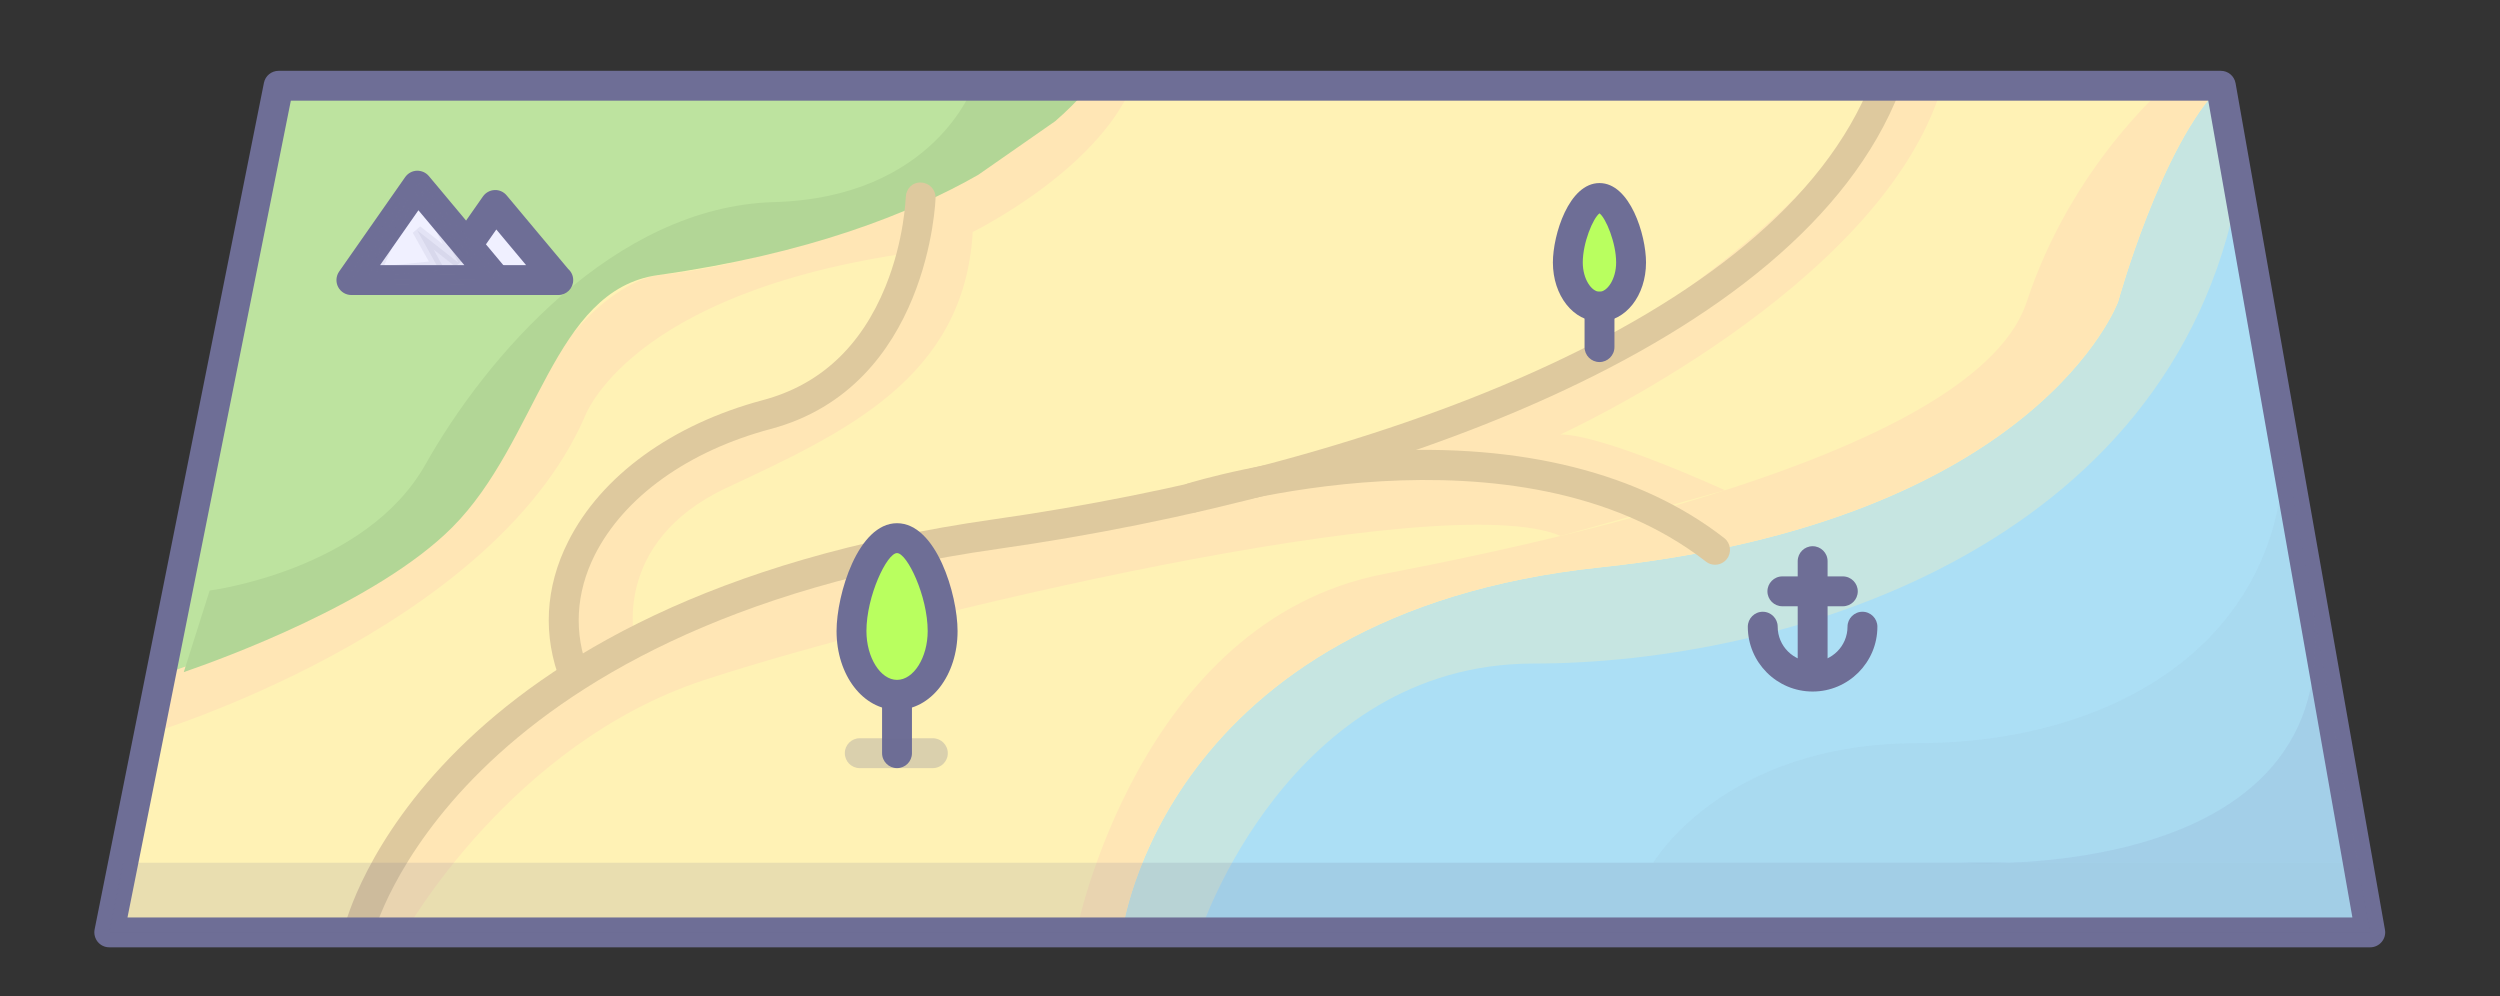<svg width="251" height="100" xmlns="http://www.w3.org/2000/svg" legacy-metrics="false" node-id="1" sillyvg="true" template-height="244" template-width="251" version="1.1">
 <rect width="100%" height="100%" fill="#333333" stroke="none"/>
 <g>
  <title>Layer 1</title>
  <g node-id="641" id="svg_1">
   <g node-id="643" id="svg_2">
    <path d="m244.76,111.05c0,-40.7 -33.08,-73.69 -73.88,-73.69c-0.63,0 -1.26,0.03 -1.89,0.05c-12.88,-21.6 -36.5,-36.07 -63.51,-36.07c-40.8,0 -73.87,32.99 -73.87,73.69c0,0.53 0.02,1.05 0.04,1.58c-22.32,12.68 -37.37,36.61 -37.37,64.06c0,40.7 33.07,73.69 73.87,73.69c2.32,0 4.61,-0.12 6.88,-0.33c13.55,16.38 34.05,26.81 56.99,26.81c37.72,0 68.8,-28.19 73.29,-64.59c23.45,-12.35 39.45,-36.9 39.45,-65.2z" fill="#d6f0ff" fill-rule="nonzero" group-id="1,3" hidden="true" node-id="238" target-height="239.5" target-width="250.48" target-x="-8.724" target-y="3.341" visibility="hidden" id="svg_3"/>
   </g>
   <g node-id="644" id="svg_4">
    <path d="m49.4,50.67l117.77,0l0,148.54l-117.77,0l0,-148.54z" fill="#ffffff" fill-rule="nonzero" group-id="1,4" hidden="true" node-id="242" target-height="148.542" target-width="117.767" target-x="46.401" target-y="52.671" visibility="hidden" id="svg_5"/>
    <g node-id="658" id="svg_6">
     <path d="m50.4,50.67l145.38,0l0,141.45l-145.38,0l0,-141.45z" fill="#ffffff" fill-opacity="0.33" fill-rule="nonzero" group-id="1,4,18" hidden="true" node-id="246" stroke-opacity="0.33" target-height="141.454" target-width="145.377" target-x="47.401" target-y="52.671" visibility="hidden" id="svg_7"/>
     <path d="m195.78,193.62l-145.38,0c-0.83,0 -1.5,-0.67 -1.5,-1.5l0,-141.45c0,-0.83 0.67,-1.5 1.5,-1.5l145.38,0c0.83,0 1.5,0.67 1.5,1.5l0,141.45c0,0.83 -0.67,1.5 -1.5,1.5zm-143.88,-3l142.38,0l0,-138.45l-142.38,0l0,138.45z" fill="#6e6e96" fill-opacity="0.33" fill-rule="nonzero" group-id="1,4,18" hidden="true" node-id="248" stroke-opacity="0.33" target-height="144.454" target-width="148.377" target-x="45.901" target-y="51.171" visibility="hidden" id="svg_8"/>
     <path d="m147.56,99.24l15.66,0l0,24.31l-15.66,0l0,-24.31z" fill="#bddfff" fill-opacity="0.33" fill-rule="nonzero" group-id="1,4,18" hidden="true" node-id="250" stroke-opacity="0.33" target-height="24.31" target-width="15.658" target-x="144.564" target-y="101.244" visibility="hidden" id="svg_9"/>
     <path d="m163.22,125.05l-15.66,0c-0.82,0 -1.5,-0.67 -1.5,-1.5l0,-24.31c0,-0.82 0.68,-1.5 1.5,-1.5l15.66,0c0.83,0 1.5,0.68 1.5,1.5l0,24.31c0,0.83 -0.67,1.5 -1.5,1.5zm-14.16,-3l12.66,0l0,-21.31l-12.66,0l0,21.31z" fill="#6e6e96" fill-opacity="0.33" fill-rule="nonzero" group-id="1,4,18" hidden="true" node-id="252" stroke-opacity="0.33" target-height="27.31" target-width="18.658" target-x="143.064" target-y="99.744" visibility="hidden" id="svg_10"/>
     <path d="m147.56,129.44l15.66,0l0,24.16l-15.66,0l0,-24.16z" fill="#bddfff" fill-opacity="0.33" fill-rule="nonzero" group-id="1,4,18" hidden="true" node-id="254" stroke-opacity="0.33" target-height="24.16" target-width="15.658" target-x="144.564" target-y="131.445" visibility="hidden" id="svg_11"/>
     <path d="m163.22,155.1l-15.66,0c-0.82,0 -1.5,-0.67 -1.5,-1.5l0,-24.16c0,-0.82 0.68,-1.5 1.5,-1.5l15.66,0c0.83,0 1.5,0.68 1.5,1.5l0,24.16c0,0.83 -0.67,1.5 -1.5,1.5zm-14.16,-3l12.66,0l0,-21.16l-12.66,0l0,21.16z" fill="#6e6e96" fill-opacity="0.33" fill-rule="nonzero" group-id="1,4,18" hidden="true" node-id="256" stroke-opacity="0.33" target-height="27.16" target-width="18.658" target-x="143.064" target-y="129.945" visibility="hidden" id="svg_12"/>
     <path d="m125.5,68.67l15.66,0l0,24.68l-15.66,0l0,-24.68z" fill="#bddfff" fill-opacity="0.33" fill-rule="nonzero" group-id="1,4,18" hidden="true" node-id="258" stroke-opacity="0.33" target-height="24.677" target-width="15.66" target-x="122.5" target-y="70.671" visibility="hidden" id="svg_13"/>
     <path d="m141.16,94.85l-15.66,0c-0.83,0 -1.5,-0.67 -1.5,-1.5l0,-24.68c0,-0.83 0.67,-1.5 1.5,-1.5l15.66,0c0.83,0 1.5,0.67 1.5,1.5l0,24.68c0,0.83 -0.67,1.5 -1.5,1.5zm-14.16,-3l12.66,0l0,-21.68l-12.66,0l0,21.68z" fill="#6e6e96" fill-opacity="0.33" fill-rule="nonzero" group-id="1,4,18" hidden="true" node-id="260" stroke-opacity="0.33" target-height="27.677" target-width="18.66" target-x="121" target-y="69.171" visibility="hidden" id="svg_14"/>
     <path d="m125.5,99.24l15.66,0l0,24.31l-15.66,0l0,-24.31z" fill="#bddfff" fill-opacity="0.33" fill-rule="nonzero" group-id="1,4,18" hidden="true" node-id="262" stroke-opacity="0.33" target-height="24.31" target-width="15.66" target-x="122.5" target-y="101.244" visibility="hidden" id="svg_15"/>
     <path d="m141.16,125.05l-15.66,0c-0.83,0 -1.5,-0.67 -1.5,-1.5l0,-24.31c0,-0.82 0.67,-1.5 1.5,-1.5l15.66,0c0.83,0 1.5,0.68 1.5,1.5l0,24.31c0,0.83 -0.67,1.5 -1.5,1.5zm-14.16,-3l12.66,0l0,-21.31l-12.66,0l0,21.31z" fill="#6e6e96" fill-opacity="0.33" fill-rule="nonzero" group-id="1,4,18" hidden="true" node-id="264" stroke-opacity="0.33" target-height="27.31" target-width="18.66" target-x="121" target-y="99.744" visibility="hidden" id="svg_16"/>
     <path d="m169.63,99.24l18.42,0l0,24.31l-18.42,0l0,-24.31z" fill="#bddfff" fill-opacity="0.33" fill-rule="nonzero" group-id="1,4,18" hidden="true" node-id="266" stroke-opacity="0.33" target-height="24.31" target-width="18.425" target-x="166.629" target-y="101.244" visibility="hidden" id="svg_17"/>
     <path d="m188.05,125.05l-18.42,0c-0.83,0 -1.5,-0.67 -1.5,-1.5l0,-24.31c0,-0.82 0.67,-1.5 1.5,-1.5l18.42,0c0.83,0 1.5,0.68 1.5,1.5l0,24.31c0,0.83 -0.67,1.5 -1.5,1.5zm-16.92,-3l15.42,0l0,-21.31l-15.42,0l0,21.31z" fill="#6e6e96" fill-opacity="0.33" fill-rule="nonzero" group-id="1,4,18" hidden="true" node-id="268" stroke-opacity="0.33" target-height="27.31" target-width="21.425" target-x="165.129" target-y="99.744" visibility="hidden" id="svg_18"/>
     <path d="m147.56,68.67l15.66,0l0,24.68l-15.66,0l0,-24.68z" fill="#bddfff" fill-opacity="0.33" fill-rule="nonzero" group-id="1,4,18" hidden="true" node-id="270" stroke-opacity="0.33" target-height="24.677" target-width="15.658" target-x="144.564" target-y="70.671" visibility="hidden" id="svg_19"/>
     <path d="m163.22,94.85l-15.66,0c-0.82,0 -1.5,-0.67 -1.5,-1.5l0,-24.68c0,-0.83 0.68,-1.5 1.5,-1.5l15.66,0c0.83,0 1.5,0.67 1.5,1.5l0,24.68c0,0.83 -0.67,1.5 -1.5,1.5zm-14.16,-3l12.66,0l0,-21.68l-12.66,0l0,21.68z" fill="#6e6e96" fill-opacity="0.33" fill-rule="nonzero" group-id="1,4,18" hidden="true" node-id="272" stroke-opacity="0.33" target-height="27.677" target-width="18.658" target-x="143.064" target-y="69.171" visibility="hidden" id="svg_20"/>
     <path d="m125.5,129.44l15.66,0l0,24.16l-15.66,0l0,-24.16z" fill="#bddfff" fill-opacity="0.33" fill-rule="nonzero" group-id="1,4,18" hidden="true" node-id="274" stroke-opacity="0.33" target-height="24.16" target-width="15.66" target-x="122.5" target-y="131.445" visibility="hidden" id="svg_21"/>
     <path d="m141.16,155.1l-15.66,0c-0.83,0 -1.5,-0.67 -1.5,-1.5l0,-24.16c0,-0.82 0.67,-1.5 1.5,-1.5l15.66,0c0.83,0 1.5,0.68 1.5,1.5l0,24.16c0,0.83 -0.67,1.5 -1.5,1.5zm-14.16,-3l12.66,0l0,-21.16l-12.66,0l0,21.16z" fill="#6e6e96" fill-opacity="0.33" fill-rule="nonzero" group-id="1,4,18" hidden="true" node-id="276" stroke-opacity="0.33" target-height="27.16" target-width="18.66" target-x="121" target-y="129.945" visibility="hidden" id="svg_22"/>
     <path d="m169.63,68.67l18.42,0l0,24.68l-18.42,0l0,-24.68z" fill="#bddfff" fill-opacity="0.33" fill-rule="nonzero" group-id="1,4,18" hidden="true" node-id="278" stroke-opacity="0.33" target-height="24.677" target-width="18.425" target-x="166.629" target-y="70.671" visibility="hidden" id="svg_23"/>
     <path d="m188.05,94.85l-18.42,0c-0.83,0 -1.5,-0.67 -1.5,-1.5l0,-24.68c0,-0.83 0.67,-1.5 1.5,-1.5l18.42,0c0.83,0 1.5,0.67 1.5,1.5l0,24.68c0,0.83 -0.67,1.5 -1.5,1.5zm-16.92,-3l15.42,0l0,-21.68l-15.42,0l0,21.68z" fill="#6e6e96" fill-opacity="0.33" fill-rule="nonzero" group-id="1,4,18" hidden="true" node-id="280" stroke-opacity="0.33" target-height="27.677" target-width="21.425" target-x="165.129" target-y="69.171" visibility="hidden" id="svg_24"/>
     <path d="m169.63,129.44l18.42,0l0,24.16l-18.42,0l0,-24.16z" fill="#bddfff" fill-opacity="0.33" fill-rule="nonzero" group-id="1,4,18" hidden="true" node-id="282" stroke-opacity="0.33" target-height="24.16" target-width="18.425" target-x="166.629" target-y="131.445" visibility="hidden" id="svg_25"/>
     <path d="m188.05,155.1l-18.42,0c-0.83,0 -1.5,-0.67 -1.5,-1.5l0,-24.16c0,-0.82 0.67,-1.5 1.5,-1.5l18.42,0c0.83,0 1.5,0.68 1.5,1.5l0,24.16c0,0.83 -0.67,1.5 -1.5,1.5zm-16.92,-3l15.42,0l0,-21.16l-15.42,0l0,21.16z" fill="#6e6e96" fill-opacity="0.33" fill-rule="nonzero" group-id="1,4,18" hidden="true" node-id="284" stroke-opacity="0.33" target-height="27.16" target-width="21.425" target-x="165.129" target-y="129.945" visibility="hidden" id="svg_26"/>
     <path d="m58.02,99.24l16.95,0l0,24.31l-16.95,0l0,-24.31z" fill="#bddfff" fill-opacity="0.33" fill-rule="nonzero" group-id="1,4,18" hidden="true" node-id="286" stroke-opacity="0.33" target-height="24.31" target-width="16.942" target-x="55.025" target-y="101.244" visibility="hidden" id="svg_27"/>
     <path d="m74.97,125.05l-16.95,0c-0.82,0 -1.5,-0.67 -1.5,-1.5l0,-24.31c0,-0.82 0.68,-1.5 1.5,-1.5l16.95,0c0.83,0 1.5,0.68 1.5,1.5l0,24.31c0,0.83 -0.67,1.5 -1.5,1.5zm-15.45,-3l13.95,0l0,-21.31l-13.95,0l0,21.31z" fill="#6e6e96" fill-opacity="0.33" fill-rule="nonzero" group-id="1,4,18" hidden="true" node-id="288" stroke-opacity="0.33" target-height="27.31" target-width="19.942" target-x="53.525" target-y="99.744" visibility="hidden" id="svg_28"/>
     <path d="m58.02,68.67l16.95,0l0,24.68l-16.95,0l0,-24.68z" fill="#bddfff" fill-opacity="0.33" fill-rule="nonzero" group-id="1,4,18" hidden="true" node-id="290" stroke-opacity="0.33" target-height="24.677" target-width="16.942" target-x="55.025" target-y="70.671" visibility="hidden" id="svg_29"/>
     <path d="m74.97,94.85l-16.95,0c-0.82,0 -1.5,-0.67 -1.5,-1.5l0,-24.68c0,-0.83 0.68,-1.5 1.5,-1.5l16.95,0c0.83,0 1.5,0.67 1.5,1.5l0,24.68c0,0.83 -0.67,1.5 -1.5,1.5zm-15.45,-3l13.95,0l0,-21.68l-13.95,0l0,21.68z" fill="#6e6e96" fill-opacity="0.33" fill-rule="nonzero" group-id="1,4,18" hidden="true" node-id="292" stroke-opacity="0.33" target-height="27.677" target-width="19.942" target-x="53.525" target-y="69.171" visibility="hidden" id="svg_30"/>
     <path d="m58.02,129.44l16.95,0l0,24.16l-16.95,0l0,-24.16z" fill="#bddfff" fill-opacity="0.33" fill-rule="nonzero" group-id="1,4,18" hidden="true" node-id="294" stroke-opacity="0.33" target-height="24.16" target-width="16.942" target-x="55.025" target-y="131.445" visibility="hidden" id="svg_31"/>
     <path d="m74.97,155.1l-16.95,0c-0.82,0 -1.5,-0.67 -1.5,-1.5l0,-24.16c0,-0.82 0.68,-1.5 1.5,-1.5l16.95,0c0.83,0 1.5,0.68 1.5,1.5l0,24.16c0,0.83 -0.67,1.5 -1.5,1.5zm-15.45,-3l13.95,0l0,-21.16l-13.95,0l0,21.16z" fill="#6e6e96" fill-opacity="0.33" fill-rule="nonzero" group-id="1,4,18" hidden="true" node-id="296" stroke-opacity="0.33" target-height="27.16" target-width="19.942" target-x="53.525" target-y="129.945" visibility="hidden" id="svg_32"/>
     <path d="m81.37,129.44l15.66,0l0,24.16l-15.66,0l0,-24.16z" fill="#bddfff" fill-opacity="0.33" fill-rule="nonzero" group-id="1,4,18" hidden="true" node-id="298" stroke-opacity="0.33" target-height="24.16" target-width="15.656" target-x="78.373" target-y="131.445" visibility="hidden" id="svg_33"/>
     <path d="m97.03,155.1l-15.66,0c-0.83,0 -1.5,-0.67 -1.5,-1.5l0,-24.16c0,-0.82 0.67,-1.5 1.5,-1.5l15.66,0c0.83,0 1.5,0.68 1.5,1.5l0,24.16c0,0.83 -0.67,1.5 -1.5,1.5zm-14.16,-3l12.66,0l0,-21.16l-12.66,0l0,21.16z" fill="#6e6e96" fill-opacity="0.33" fill-rule="nonzero" group-id="1,4,18" hidden="true" node-id="300" stroke-opacity="0.33" target-height="27.16" target-width="18.657" target-x="76.873" target-y="129.945" visibility="hidden" id="svg_34"/>
     <path d="m81.37,99.24l15.66,0l0,24.31l-15.66,0l0,-24.31z" fill="#bddfff" fill-opacity="0.33" fill-rule="nonzero" group-id="1,4,18" hidden="true" node-id="302" stroke-opacity="0.33" target-height="24.31" target-width="15.656" target-x="78.373" target-y="101.244" visibility="hidden" id="svg_35"/>
     <path d="m97.03,125.05l-15.66,0c-0.83,0 -1.5,-0.67 -1.5,-1.5l0,-24.31c0,-0.82 0.67,-1.5 1.5,-1.5l15.66,0c0.83,0 1.5,0.68 1.5,1.5l0,24.31c0,0.83 -0.67,1.5 -1.5,1.5zm-14.16,-3l12.66,0l0,-21.31l-12.66,0l0,21.31z" fill="#6e6e96" fill-opacity="0.33" fill-rule="nonzero" group-id="1,4,18" hidden="true" node-id="304" stroke-opacity="0.33" target-height="27.31" target-width="18.657" target-x="76.873" target-y="99.744" visibility="hidden" id="svg_36"/>
     <path d="m103.44,129.44l15.66,0l0,24.16l-15.66,0l0,-24.16z" fill="#bddfff" fill-opacity="0.33" fill-rule="nonzero" group-id="1,4,18" hidden="true" node-id="306" stroke-opacity="0.33" target-height="24.16" target-width="15.659" target-x="100.437" target-y="131.445" visibility="hidden" id="svg_37"/>
     <path d="m119.1,155.1l-15.66,0c-0.83,0 -1.5,-0.67 -1.5,-1.5l0,-24.16c0,-0.82 0.67,-1.5 1.5,-1.5l15.66,0c0.82,0 1.5,0.68 1.5,1.5l0,24.16c0,0.83 -0.68,1.5 -1.5,1.5zm-14.16,-3l12.66,0l0,-21.16l-12.66,0l0,21.16z" fill="#6e6e96" fill-opacity="0.33" fill-rule="nonzero" group-id="1,4,18" hidden="true" node-id="308" stroke-opacity="0.33" target-height="27.16" target-width="18.659" target-x="98.937" target-y="129.945" visibility="hidden" id="svg_38"/>
     <path d="m103.44,68.67l15.66,0l0,24.68l-15.66,0l0,-24.68z" fill="#bddfff" fill-opacity="0.33" fill-rule="nonzero" group-id="1,4,18" hidden="true" node-id="310" stroke-opacity="0.33" target-height="24.677" target-width="15.659" target-x="100.437" target-y="70.671" visibility="hidden" id="svg_39"/>
     <path d="m119.1,94.85l-15.66,0c-0.83,0 -1.5,-0.67 -1.5,-1.5l0,-24.68c0,-0.83 0.67,-1.5 1.5,-1.5l15.66,0c0.82,0 1.5,0.67 1.5,1.5l0,24.68c0,0.83 -0.68,1.5 -1.5,1.5zm-14.16,-3l12.66,0l0,-21.68l-12.66,0l0,21.68z" fill="#6e6e96" fill-opacity="0.33" fill-rule="nonzero" group-id="1,4,18" hidden="true" node-id="312" stroke-opacity="0.33" target-height="27.677" target-width="18.659" target-x="98.937" target-y="69.171" visibility="hidden" id="svg_40"/>
     <path d="m103.44,99.24l15.66,0l0,24.31l-15.66,0l0,-24.31z" fill="#bddfff" fill-opacity="0.33" fill-rule="nonzero" group-id="1,4,18" hidden="true" node-id="314" stroke-opacity="0.33" target-height="24.31" target-width="15.659" target-x="100.437" target-y="101.244" visibility="hidden" id="svg_41"/>
     <path d="m119.1,125.05l-15.66,0c-0.83,0 -1.5,-0.67 -1.5,-1.5l0,-24.31c0,-0.82 0.67,-1.5 1.5,-1.5l15.66,0c0.82,0 1.5,0.68 1.5,1.5l0,24.31c0,0.83 -0.68,1.5 -1.5,1.5zm-14.16,-3l12.66,0l0,-21.31l-12.66,0l0,21.31z" fill="#6e6e96" fill-opacity="0.33" fill-rule="nonzero" group-id="1,4,18" hidden="true" node-id="316" stroke-opacity="0.33" target-height="27.31" target-width="18.659" target-x="98.937" target-y="99.744" visibility="hidden" id="svg_42"/>
     <path d="m81.37,68.67l15.66,0l0,24.68l-15.66,0l0,-24.68z" fill="#bddfff" fill-opacity="0.33" fill-rule="nonzero" group-id="1,4,18" hidden="true" node-id="318" stroke-opacity="0.33" target-height="24.677" target-width="15.656" target-x="78.373" target-y="70.671" visibility="hidden" id="svg_43"/>
     <path d="m97.03,94.85l-15.66,0c-0.83,0 -1.5,-0.67 -1.5,-1.5l0,-24.68c0,-0.83 0.67,-1.5 1.5,-1.5l15.66,0c0.83,0 1.5,0.67 1.5,1.5l0,24.68c0,0.83 -0.67,1.5 -1.5,1.5zm-14.16,-3l12.66,0l0,-21.68l-12.66,0l0,21.68z" fill="#6e6e96" fill-opacity="0.33" fill-rule="nonzero" group-id="1,4,18" hidden="true" node-id="320" stroke-opacity="0.33" target-height="27.677" target-width="18.657" target-x="76.873" target-y="69.171" visibility="hidden" id="svg_44"/>
     <path d="m46.48,50.67l153.23,0l0,7.07l-153.23,0l0,-7.07z" fill="#d5b697" fill-opacity="0.33" fill-rule="nonzero" group-id="1,4,18" hidden="true" node-id="322" stroke-opacity="0.33" target-height="7.074" target-width="153.226" target-x="43.483" target-y="52.671" visibility="hidden" id="svg_45"/>
     <path d="m199.71,59.24l-153.23,0c-0.83,0 -1.5,-0.67 -1.5,-1.5l0,-7.07c0,-0.83 0.67,-1.5 1.5,-1.5l153.23,0c0.83,0 1.5,0.67 1.5,1.5l0,7.07c0,0.83 -0.67,1.5 -1.5,1.5zm-151.73,-3l150.23,0l0,-4.07l-150.23,0l0,4.07z" fill="#6e6e96" fill-opacity="0.33" fill-rule="nonzero" group-id="1,4,18" hidden="true" node-id="324" stroke-opacity="0.33" target-height="10.074" target-width="156.226" target-x="41.983" target-y="51.171" visibility="hidden" id="svg_46"/>
     <path d="m147.56,159.9l15.66,0l0,24.16l-15.66,0l0,-24.16z" fill="#bddfff" fill-opacity="0.33" fill-rule="nonzero" group-id="1,4,18" hidden="true" node-id="326" stroke-opacity="0.33" target-height="24.16" target-width="15.658" target-x="144.564" target-y="161.895" visibility="hidden" id="svg_47"/>
     <path d="m163.22,185.56l-15.66,0c-0.82,0 -1.5,-0.68 -1.5,-1.5l0,-24.16c0,-0.83 0.68,-1.5 1.5,-1.5l15.66,0c0.83,0 1.5,0.67 1.5,1.5l0,24.16c0,0.82 -0.67,1.5 -1.5,1.5zm-14.16,-3l12.66,0l0,-21.16l-12.66,0l0,21.16z" fill="#6e6e96" fill-opacity="0.33" fill-rule="nonzero" group-id="1,4,18" hidden="true" node-id="328" stroke-opacity="0.33" target-height="27.16" target-width="18.658" target-x="143.064" target-y="160.395" visibility="hidden" id="svg_48"/>
     <path d="m169.63,159.9l18.42,0l0,24.16l-18.42,0l0,-24.16z" fill="#bddfff" fill-opacity="0.33" fill-rule="nonzero" group-id="1,4,18" hidden="true" node-id="330" stroke-opacity="0.33" target-height="24.16" target-width="18.425" target-x="166.629" target-y="161.895" visibility="hidden" id="svg_49"/>
     <path d="m188.05,185.56l-18.42,0c-0.83,0 -1.5,-0.68 -1.5,-1.5l0,-24.16c0,-0.83 0.67,-1.5 1.5,-1.5l18.42,0c0.83,0 1.5,0.67 1.5,1.5l0,24.16c0,0.82 -0.67,1.5 -1.5,1.5zm-16.92,-3l15.42,0l0,-21.16l-15.42,0l0,21.16z" fill="#6e6e96" fill-opacity="0.33" fill-rule="nonzero" group-id="1,4,18" hidden="true" node-id="332" stroke-opacity="0.33" target-height="27.16" target-width="21.425" target-x="165.129" target-y="160.395" visibility="hidden" id="svg_50"/>
     <path d="m58.02,159.9l16.95,0l0,24.16l-16.95,0l0,-24.16z" fill="#bddfff" fill-opacity="0.33" fill-rule="nonzero" group-id="1,4,18" hidden="true" node-id="334" stroke-opacity="0.33" target-height="24.16" target-width="16.942" target-x="55.025" target-y="161.895" visibility="hidden" id="svg_51"/>
     <path d="m74.97,185.56l-16.95,0c-0.82,0 -1.5,-0.68 -1.5,-1.5l0,-24.16c0,-0.83 0.68,-1.5 1.5,-1.5l16.95,0c0.83,0 1.5,0.67 1.5,1.5l0,24.16c0,0.82 -0.67,1.5 -1.5,1.5zm-15.45,-3l13.95,0l0,-21.16l-13.95,0l0,21.16z" fill="#6e6e96" fill-opacity="0.33" fill-rule="nonzero" group-id="1,4,18" hidden="true" node-id="336" stroke-opacity="0.33" target-height="27.16" target-width="19.942" target-x="53.525" target-y="160.395" visibility="hidden" id="svg_52"/>
     <path d="m81.37,159.9l15.66,0l0,24.16l-15.66,0l0,-24.16z" fill="#bddfff" fill-opacity="0.33" fill-rule="nonzero" group-id="1,4,18" hidden="true" node-id="338" stroke-opacity="0.33" target-height="24.16" target-width="15.656" target-x="78.373" target-y="161.895" visibility="hidden" id="svg_53"/>
     <path d="m97.03,185.56l-15.66,0c-0.83,0 -1.5,-0.68 -1.5,-1.5l0,-24.16c0,-0.83 0.67,-1.5 1.5,-1.5l15.66,0c0.83,0 1.5,0.67 1.5,1.5l0,24.16c0,0.82 -0.67,1.5 -1.5,1.5zm-14.16,-3l12.66,0l0,-21.16l-12.66,0l0,21.16z" fill="#6e6e96" fill-opacity="0.33" fill-rule="nonzero" group-id="1,4,18" hidden="true" node-id="340" stroke-opacity="0.33" target-height="27.16" target-width="18.657" target-x="76.873" target-y="160.395" visibility="hidden" id="svg_54"/>
     <path d="m103.44,159.9l37.78,0l0,32.22l-37.78,0l0,-32.22z" fill="#e4bc96" fill-opacity="0.33" fill-rule="nonzero" group-id="1,4,18" hidden="true" node-id="342" stroke-opacity="0.33" target-height="32.229" target-width="37.784" target-x="100.437" target-y="161.895" visibility="hidden" id="svg_55"/>
     <path d="m141.22,193.62l-37.78,0c-0.83,0 -1.5,-0.67 -1.5,-1.5l0,-32.22c0,-0.83 0.67,-1.5 1.5,-1.5l37.78,0c0.83,0 1.5,0.67 1.5,1.5l0,32.22c0,0.83 -0.67,1.5 -1.5,1.5zm-36.28,-3l34.78,0l0,-29.22l-34.78,0l0,29.22z" fill="#6e6e96" fill-opacity="0.33" fill-rule="nonzero" group-id="1,4,18" hidden="true" node-id="344" stroke-opacity="0.33" target-height="35.229" target-width="40.784" target-x="98.937" target-y="160.395" visibility="hidden" id="svg_56"/>
     <path d="m122.11,193.62c-0.83,0 -1.5,-0.67 -1.5,-1.5l0,-32.22c0,-0.83 0.67,-1.5 1.5,-1.5c0.83,0 1.5,0.67 1.5,1.5l0,32.22c0,0.83 -0.67,1.5 -1.5,1.5z" fill="#6e6e96" fill-opacity="0.33" fill-rule="nonzero" group-id="1,4,18" hidden="true" node-id="346" stroke-opacity="0.33" target-height="35.23" target-width="3" target-x="117.613" target-y="160.395" visibility="hidden" id="svg_57"/>
    </g>
    <path d="m88.83,189.56l38,0l0,18l-38,0l0,-18z" fill="#d6f0ff" fill-rule="nonzero" group-id="1,4" hidden="true" node-id="349" target-height="18" target-width="38" target-x="85.833" target-y="191.557" visibility="hidden" id="svg_58"/>
    <path d="m104.62,19.6l-21.12,0c-1.38,0 -2.5,-1.12 -2.5,-2.5c0,-1.38 1.12,-2.5 2.5,-2.5l21.12,0c1.39,0 2.5,1.12 2.5,2.5c0,1.38 -1.11,2.5 -2.5,2.5z" fill="#ffffff" fill-rule="nonzero" group-id="1,4" hidden="true" node-id="351" target-height="5" target-width="26.125" target-x="78" target-y="16.598" visibility="hidden" id="svg_59"/>
    <path d="m118.47,30.52l-24.77,0c-1.38,0 -2.5,-1.11 -2.5,-2.5c0,-1.38 1.12,-2.5 2.5,-2.5l24.77,0c1.38,0 2.5,1.12 2.5,2.5c0,1.39 -1.12,2.5 -2.5,2.5z" fill="#ffffff" fill-rule="nonzero" group-id="1,4" hidden="true" node-id="353" target-height="5" target-width="29.767" target-x="88.198" target-y="27.525" visibility="hidden" id="svg_60"/>
   </g>
   <g node-id="645" id="svg_61">
    <path d="m159.5,19.59l67.12,0l0,9.56l-67.12,0l0,-9.56z" fill="#ebebf7" fill-rule="nonzero" group-id="1,5" hidden="true" node-id="357" target-height="9.561" target-width="67.122" target-x="156.502" target-y="21.587" visibility="hidden" id="svg_62"/>
    <path d="m226.62,30.65l-67.12,0c-0.83,0 -1.5,-0.67 -1.5,-1.5l0,-9.56c0,-0.83 0.67,-1.5 1.5,-1.5l67.12,0c0.83,0 1.5,0.67 1.5,1.5l0,9.56c0,0.83 -0.67,1.5 -1.5,1.5zm-65.62,-3l64.12,0l0,-6.56l-64.12,0l0,6.56z" fill="#ccccde" fill-rule="nonzero" group-id="1,5" hidden="true" node-id="359" target-height="12.561" target-width="70.122" target-x="155.002" target-y="20.087" visibility="hidden" id="svg_63"/>
    <path d="m140.1,28.98l105.59,0l0,169.36l-105.59,0l0,-169.36z" fill="#ffffff" fill-rule="nonzero" group-id="1,5" hidden="true" node-id="361" target-height="169.355" target-width="105.589" target-x="137.1" target-y="30.982" visibility="hidden" id="svg_64"/>
    <path d="m245.69,199.84l-105.59,0c-0.83,0 -1.5,-0.68 -1.5,-1.5l0,-169.36c0,-0.83 0.67,-1.5 1.5,-1.5l105.59,0c0.83,0 1.5,0.67 1.5,1.5l0,169.36c0,0.82 -0.67,1.5 -1.5,1.5zm-104.09,-3l102.59,0l0,-166.36l-102.59,0l0,166.36z" fill="#ccccde" fill-rule="nonzero" group-id="1,5" hidden="true" node-id="363" target-height="172.355" target-width="108.589" target-x="135.6" target-y="29.482" visibility="hidden" id="svg_65"/>
    <path d="m149.17,37.45l88.04,0l0,160.89l-88.04,0l0,-160.89z" fill="#cfe7ff" fill-rule="nonzero" group-id="1,5" hidden="true" node-id="365" target-height="160.893" target-width="88.036" target-x="146.174" target-y="39.445" visibility="hidden" id="svg_66"/>
    <path d="m237.21,199.84l-88.04,0c-0.82,0 -1.5,-0.67 -1.5,-1.5l0,-160.89c0,-0.83 0.68,-1.5 1.5,-1.5l88.04,0c0.83,0 1.5,0.67 1.5,1.5l0,160.89c0,0.83 -0.67,1.5 -1.5,1.5zm-86.54,-3l85.04,0l0,-157.89l-85.04,0l0,157.89z" fill="#ccccde" fill-rule="nonzero" group-id="1,5" hidden="true" node-id="367" target-height="163.893" target-width="91.036" target-x="144.674" target-y="37.945" visibility="hidden" id="svg_67"/>
    <g node-id="659" id="svg_68">
     <path d="m150.3,121.09l82.64,-82.64l-59.94,0.17l-22.7,23.37l0,59.1z" fill="#ffffff" fill-opacity="0.49" fill-rule="nonzero" group-id="1,5,19" hidden="true" node-id="371" stroke-opacity="0.49" target-height="82.639" target-width="82.641" target-x="147.297" target-y="40.452" visibility="hidden" id="svg_69"/>
    </g>
    <g node-id="660" id="svg_70">
     <path d="m236.48,60.66l-86.83,86.83l23.85,0.69l62.98,-62.98l0,-24.54z" fill="#ffffff" fill-opacity="0.27" fill-rule="nonzero" group-id="1,5,20" hidden="true" node-id="376" stroke-opacity="0.27" target-height="87.512" target-width="86.825" target-x="146.653" target-y="62.664" visibility="hidden" id="svg_71"/>
    </g>
    <path d="m312.17,168.54l88.04,0l0,50.8l-88.04,0l0,-50.8z" fill="#cfe7ff" fill-rule="nonzero" group-id="1,5" hidden="true" node-id="379" target-height="50.793" target-width="88.036" target-x="146.174" target-y="149.544" visibility="hidden" id="svg_72"/>
    <path d="m400.21,220.84l-88.04,0c-0.82,0 -1.5,-0.68 -1.5,-1.5l0,-50.8c0,-0.82 0.68,-1.5 1.5,-1.5l88.04,0c0.83,0 1.5,0.68 1.5,1.5l0,50.8c0,0.82 -0.67,1.5 -1.5,1.5zm-86.54,-3l85.04,0l0,-47.8l-85.04,0l0,47.8z" fill="#ccccde" fill-rule="nonzero" group-id="1,5" hidden="true" node-id="381" target-height="53.793" target-width="91.036" target-x="144.674" target-y="148.044" visibility="hidden" id="svg_73"/>
    <path d="m335.29,181l-21.82,21.19l0,12.93l21.82,-21.18l0,-12.94z" fill="#ffffff" fill-opacity="0.181" fill-rule="nonzero" group-id="1,5,21,26" hidden="true" node-id="387" stroke-opacity="0.181" target-height="34.122" target-width="21.818" target-x="147.475" target-y="162.003" visibility="hidden" id="svg_74"/>
    <path d="m313.35,192.38l11.71,-11.38l-11.71,0" fill="#ffffff" fill-opacity="0.181" fill-rule="nonzero" group-id="1,5,21,27" hidden="true" node-id="392" stroke-opacity="0.181" target-height="11.373" target-width="11.713" target-x="147.349" target-y="162.003" visibility="hidden" id="svg_75"/>
    <path d="m366.76,181l-21.19,21.19l0,12.93l21.19,-21.18l0,-12.94z" fill="#ffffff" fill-opacity="0.181" fill-rule="nonzero" group-id="1,5,22,28" hidden="true" node-id="400" stroke-opacity="0.181" target-height="34.122" target-width="21.185" target-x="179.573" target-y="162.003" visibility="hidden" id="svg_76"/>
    <path d="m346.29,192.38l11.38,-11.38l-11.38,0" fill="#ffffff" fill-opacity="0.181" fill-rule="nonzero" group-id="1,5,22,29" hidden="true" node-id="405" stroke-opacity="0.181" target-height="11.373" target-width="11.373" target-x="180.294" target-y="162.003" visibility="hidden" id="svg_77"/>
    <path d="m399.02,181l-23.54,21.19l0,12.93l23.54,-21.18l0,-12.94z" fill="#ffffff" fill-opacity="0.181" fill-rule="nonzero" group-id="1,5,23,30" hidden="true" node-id="413" stroke-opacity="0.181" target-height="34.122" target-width="23.538" target-x="209.48" target-y="162.003" visibility="hidden" id="svg_78"/>
    <path d="m376.28,192.38l12.64,-11.38l-12.64,0" fill="#ffffff" fill-opacity="0.181" fill-rule="nonzero" group-id="1,5,23,31" hidden="true" node-id="418" stroke-opacity="0.181" target-height="11.373" target-width="12.638" target-x="210.28" target-y="162.003" visibility="hidden" id="svg_79"/>
    <path d="m321.89,58.45l3,0l0,110.09l-3,0l0,-110.09z" fill="#ccccde" fill-rule="nonzero" group-id="1,5" hidden="true" node-id="422" target-height="110.099" target-width="3" target-x="155.893" target-y="39.445" visibility="hidden" id="svg_80"/>
    <path d="m333.13,58.45l3,0l0,110.09l-3,0l0,-110.09z" fill="#ccccde" fill-rule="nonzero" group-id="1,5" hidden="true" node-id="424" target-height="110.099" target-width="3" target-x="167.127" target-y="39.445" visibility="hidden" id="svg_81"/>
    <path d="m344.08,58.45l3,0l0,110.09l-3,0l0,-110.09z" fill="#ccccde" fill-rule="nonzero" group-id="1,5" hidden="true" node-id="426" target-height="110.099" target-width="3" target-x="178.079" target-y="39.445" visibility="hidden" id="svg_82"/>
    <path d="m355.59,58.45l3,0l0,110.09l-3,0l0,-110.09z" fill="#ccccde" fill-rule="nonzero" group-id="1,5" hidden="true" node-id="428" target-height="110.099" target-width="3" target-x="189.593" target-y="39.445" visibility="hidden" id="svg_83"/>
    <path d="m366.54,58.45l3,0l0,110.09l-3,0l0,-110.09z" fill="#ccccde" fill-rule="nonzero" group-id="1,5" hidden="true" node-id="430" target-height="110.099" target-width="3" target-x="200.545" target-y="39.445" visibility="hidden" id="svg_84"/>
    <path d="m377.22,58.45l3,0l0,110.09l-3,0l0,-110.09z" fill="#ccccde" fill-rule="nonzero" group-id="1,5" hidden="true" node-id="432" target-height="110.099" target-width="3" target-x="211.216" target-y="39.445" visibility="hidden" id="svg_85"/>
    <path d="m387.89,58.45l3,0l0,110.09l-3,0l0,-110.09z" fill="#ccccde" fill-rule="nonzero" group-id="1,5" hidden="true" node-id="434" target-height="110.099" target-width="3" target-x="221.888" target-y="39.445" visibility="hidden" id="svg_86"/>
    <path d="m400.21,83.16l-88.04,0c-0.82,0 -1.5,-0.67 -1.5,-1.5c0,-0.83 0.68,-1.5 1.5,-1.5l88.04,0c0.83,0 1.5,0.67 1.5,1.5c0,0.83 -0.67,1.5 -1.5,1.5z" fill="#ccccde" fill-rule="nonzero" group-id="1,5" hidden="true" node-id="436" target-height="3" target-width="91.036" target-x="144.674" target-y="61.16" visibility="hidden" id="svg_87"/>
    <path d="m400.21,105.62l-88.04,0c-0.82,0 -1.5,-0.67 -1.5,-1.5c0,-0.82 0.68,-1.5 1.5,-1.5l88.04,0c0.83,0 1.5,0.68 1.5,1.5c0,0.83 -0.67,1.5 -1.5,1.5z" fill="#ccccde" fill-rule="nonzero" group-id="1,5" hidden="true" node-id="438" target-height="3" target-width="91.036" target-x="144.674" target-y="83.625" visibility="hidden" id="svg_88"/>
    <path d="m400.21,126.97l-88.04,0c-0.82,0 -1.5,-0.67 -1.5,-1.5c0,-0.83 0.68,-1.5 1.5,-1.5l88.04,0c0.83,0 1.5,0.67 1.5,1.5c0,0.83 -0.67,1.5 -1.5,1.5z" fill="#ccccde" fill-rule="nonzero" group-id="1,5" hidden="true" node-id="440" target-height="3" target-width="91.036" target-x="144.674" target-y="104.969" visibility="hidden" id="svg_89"/>
    <path d="m312.17,145.31l88.04,0l0,3l-88.04,0l0,-3z" fill="#ccccde" fill-rule="nonzero" group-id="1,5" hidden="true" node-id="442" target-height="3" target-width="88.036" target-x="146.174" target-y="126.311" visibility="hidden" id="svg_90"/>
    <path d="m336.59,176.72l8.98,0l0,42.62l-8.98,0l0,-42.62z" fill="#f0f0ff" fill-rule="nonzero" group-id="1,5" hidden="true" node-id="444" target-height="42.619" target-width="8.981" target-x="170.592" target-y="157.718" visibility="hidden" id="svg_91"/>
    <path d="m345.57,220.84l-8.98,0c-0.83,0 -1.5,-0.68 -1.5,-1.5l0,-42.62c0,-0.83 0.67,-1.5 1.5,-1.5l8.98,0c0.83,0 1.5,0.67 1.5,1.5l0,42.62c0,0.82 -0.67,1.5 -1.5,1.5zm-7.48,-3l5.98,0l0,-39.62l-5.98,0l0,39.62z" fill="#ccccde" fill-rule="nonzero" group-id="1,5" hidden="true" node-id="446" target-height="45.619" target-width="11.981" target-x="169.092" target-y="156.218" visibility="hidden" id="svg_92"/>
    <path d="m366.5,174.77l8.43,0l0,44.57l-8.43,0l0,-44.57z" fill="#f0f0ff" fill-rule="nonzero" group-id="1,5" hidden="true" node-id="448" target-height="44.563" target-width="8.425" target-x="200.5" target-y="155.773" visibility="hidden" id="svg_93"/>
    <path d="m374.93,220.84l-8.43,0c-0.83,0 -1.5,-0.68 -1.5,-1.5l0,-44.57c0,-0.82 0.67,-1.5 1.5,-1.5l8.43,0c0.82,0 1.5,0.68 1.5,1.5l0,44.57c0,0.82 -0.68,1.5 -1.5,1.5zm-6.93,-3l5.43,0l0,-41.57l-5.43,0l0,41.57z" fill="#ccccde" fill-rule="nonzero" group-id="1,5" hidden="true" node-id="450" target-height="47.563" target-width="11.425" target-x="199" target-y="154.274" visibility="hidden" id="svg_94"/>
    <path d="m312.17,168.54l88.04,0l0,12.46l-88.04,0l0,-12.46z" fill="#f0f0ff" fill-rule="nonzero" group-id="1,5" hidden="true" node-id="452" target-height="12.459" target-width="88.036" target-x="146.174" target-y="149.544" visibility="hidden" id="svg_95"/>
    <path d="m400.21,182.5l-88.04,0c-0.82,0 -1.5,-0.67 -1.5,-1.5l0,-12.46c0,-0.82 0.68,-1.5 1.5,-1.5l88.04,0c0.83,0 1.5,0.68 1.5,1.5l0,12.46c0,0.83 -0.67,1.5 -1.5,1.5zm-86.54,-3l85.04,0l0,-9.46l-85.04,0l0,9.46z" fill="#ccccde" fill-rule="nonzero" group-id="1,5" hidden="true" node-id="454" target-height="15.459" target-width="91.036" target-x="144.674" target-y="148.044" visibility="hidden" id="svg_96"/>
    <path d="m341.32,33.08l29.49,0l0,7.51l-29.49,0l0,-7.51z" fill="#ebebf7" fill-rule="nonzero" group-id="1,5" hidden="true" node-id="456" target-height="7.509" target-width="29.486" target-x="175.319" target-y="14.078" visibility="hidden" id="svg_97"/>
    <path d="m370.81,42.09l-29.49,0c-0.83,0 -1.5,-0.67 -1.5,-1.5l0,-7.51c0,-0.83 0.67,-1.5 1.5,-1.5l29.49,0c0.82,0 1.5,0.67 1.5,1.5l0,7.51c0,0.83 -0.68,1.5 -1.5,1.5zm-27.99,-3l26.49,0l0,-4.51l-26.49,0l0,4.51z" fill="#ccccde" fill-rule="nonzero" group-id="1,5" hidden="true" node-id="458" target-height="10.509" target-width="32.486" target-x="173.819" target-y="12.578" visibility="hidden" id="svg_98"/>
    <path d="m356.06,34.58c-0.82,0 -1.5,-0.67 -1.5,-1.5l0,-12.25c0,-0.83 0.68,-1.5 1.5,-1.5c0.83,0 1.5,0.67 1.5,1.5l0,12.25c0,0.83 -0.67,1.5 -1.5,1.5z" fill="#ccccde" fill-rule="nonzero" group-id="1,5" hidden="true" node-id="460" target-height="15.252" target-width="3" target-x="188.563" target-y="0.326" visibility="hidden" id="svg_99"/>
    <path d="m299.37,215.05l114.73,0l0,8.71l-114.73,0l0,-8.71z" fill="#f0f0ff" fill-rule="nonzero" group-id="1,5" hidden="true" node-id="462" target-height="8.706" target-width="114.727" target-x="133.373" target-y="196.051" visibility="hidden" id="svg_100"/>
    <path d="m414.1,225.26l-114.73,0c-0.83,0 -1.5,-0.67 -1.5,-1.5l0,-8.71c0,-0.83 0.67,-1.5 1.5,-1.5l114.73,0c0.83,0 1.5,0.67 1.5,1.5l0,8.71c0,0.83 -0.67,1.5 -1.5,1.5zm-113.23,-3l111.73,0l0,-5.71l-111.73,0l0,5.71z" fill="#ccccde" fill-rule="nonzero" group-id="1,5" hidden="true" node-id="464" target-height="11.706" target-width="117.727" target-x="131.873" target-y="194.551" visibility="hidden" id="svg_101"/>
   </g>
   <g node-id="646" id="svg_102">
    <path d="m264.44,223.76l-89.11,0l0,-76.17l44.56,-28.52l44.55,28.52l0,76.17z" fill="#ffffff" fill-rule="nonzero" group-id="1,6" hidden="true" node-id="468" target-height="104.685" target-width="89.111" target-x="9.331" target-y="100.072" visibility="hidden" id="svg_103"/>
    <path d="m265.94,225.26l-92.11,0l0,-78.49l46.06,-29.48l46.05,29.48l0,78.49zm-89.11,-3l86.11,0l0,-73.85l-43.05,-27.56l-43.06,27.56l0,73.85z" fill="#ccccde" fill-rule="nonzero" group-id="1,6" hidden="true" node-id="470" target-height="107.965" target-width="92.111" target-x="7.831" target-y="98.292" visibility="hidden" id="svg_104"/>
    <path d="m219.89,114.23l-52.39,31.85l0,5.24l7.83,0l44.56,-27.51l44.43,27.87l6.87,0.11l0,-5.71l-51.3,-31.85z" fill="#e0e6fc" fill-rule="nonzero" group-id="1,6" hidden="true" node-id="472" target-height="37.556" target-width="103.693" target-x="1.5" target-y="95.235" visibility="hidden" id="svg_105"/>
    <path d="m271.19,153.29c0,0 -0.01,0 -0.02,0l-6.87,-0.11c-0.28,0 -0.54,-0.08 -0.77,-0.22l-43.65,-27.38l-43.76,27.02c-0.24,0.14 -0.51,0.22 -0.79,0.22l-7.83,0c-0.83,0 -1.5,-0.67 -1.5,-1.5l0,-5.24c0,-0.52 0.27,-1.01 0.72,-1.28l52.39,-31.85c0.48,-0.29 1.09,-0.29 1.57,0.01l51.3,31.85c0.44,0.27 0.71,0.75 0.71,1.27l0,5.71c0,0.4 -0.16,0.79 -0.44,1.07c-0.29,0.28 -0.66,0.43 -1.06,0.43zm-6.43,-3.1l4.93,0.08l0,-3.35l-49.81,-30.92l-50.88,30.93l0,2.89l5.9,0l44.2,-27.28c0.49,-0.3 1.1,-0.3 1.58,0.01l44.08,27.64z" fill="#ccccde" fill-rule="nonzero" group-id="1,6" hidden="true" node-id="474" target-height="40.555" target-width="106.693" target-x="0" target-y="93.736" visibility="hidden" id="svg_106"/>
    <path d="m183.74,185.61l30.25,0l0,19.96l-30.25,0l0,-19.96z" fill="#d4eaff" fill-rule="nonzero" group-id="1,6" hidden="true" node-id="476" target-height="19.961" target-width="30.25" target-x="17.744" target-y="166.613" visibility="hidden" id="svg_107"/>
    <path d="m213.99,207.07l-30.25,0c-0.83,0 -1.5,-0.67 -1.5,-1.5l0,-19.96c0,-0.83 0.67,-1.5 1.5,-1.5l30.25,0c0.83,0 1.5,0.67 1.5,1.5l0,19.96c0,0.83 -0.67,1.5 -1.5,1.5zm-28.75,-3l27.25,0l0,-16.96l-27.25,0l0,16.96z" fill="#ccccde" fill-rule="nonzero" group-id="1,6" hidden="true" node-id="478" target-height="22.961" target-width="33.25" target-x="16.244" target-y="165.113" visibility="hidden" id="svg_108"/>
    <path d="m175.33,211.63l89.11,0l0,12.13l-89.11,0l0,-12.13z" fill="#fcebe3" fill-rule="nonzero" group-id="1,6" hidden="true" node-id="480" target-height="12.131" target-width="89.11" target-x="9.331" target-y="192.626" visibility="hidden" id="svg_109"/>
    <path d="m264.44,225.26l-89.11,0c-0.83,0 -1.5,-0.67 -1.5,-1.5l0,-12.13c0,-0.83 0.67,-1.5 1.5,-1.5l89.11,0c0.83,0 1.5,0.67 1.5,1.5l0,12.13c0,0.83 -0.67,1.5 -1.5,1.5zm-87.61,-3l86.11,0l0,-9.13l-86.11,0l0,9.13z" fill="#ccccde" fill-rule="nonzero" group-id="1,6" hidden="true" node-id="482" target-height="15.131" target-width="92.11" target-x="7.831" target-y="191.126" visibility="hidden" id="svg_110"/>
    <path d="m215.26,223.76c0,-0.02 0,-0.05 0,-0.07c0,-3.76 -2.63,-6.8 -5.86,-6.8c-1.5,0 -2.87,0.66 -3.9,1.73c-0.81,-4.47 -4.22,-7.82 -8.31,-7.82c-1.86,0 -3.58,0.7 -4.98,1.88c-1.76,-2.8 -4.6,-4.64 -7.82,-4.64c-4.42,0 -8.14,3.44 -9.3,8.14c-0.43,-0.11 -0.88,-0.18 -1.34,-0.18c-3.45,0 -6.25,3.24 -6.25,7.25c0,0.17 0.01,0.34 0.02,0.51l47.74,0l0,0z" fill="#cce8d6" fill-rule="nonzero" group-id="1,6" hidden="true" node-id="484" target-height="15.713" target-width="47.761" target-x="1.5" target-y="189.044" visibility="hidden" id="svg_111"/>
    <path d="m215.26,225.26l-47.74,0c-0.8,0 -1.46,-0.63 -1.5,-1.43c-0.01,-0.26 -0.02,-0.42 -0.02,-0.58c0,-4.93 3.63,-8.93 8.03,-8.74c1.68,-4.75 5.78,-7.97 10.36,-7.97c3.11,0 6.07,1.49 8.17,4.06c1.42,-0.86 2.99,-1.3 4.63,-1.3c4.02,0 7.6,2.77 9.16,6.83c0.95,-0.49 1.99,-0.74 3.05,-0.74c4.06,0 7.36,3.72 7.36,8.3c0,0.04 0,0.12 -0.01,0.16c0,0.83 -0.66,1.41 -1.49,1.41zm-46.19,-3l44.54,0c-0.5,-2.21 -2.2,-3.87 -4.21,-3.87c-1.03,0 -2.03,0.45 -2.82,1.27c-0.4,0.4 -0.98,0.55 -1.52,0.39c-0.54,-0.16 -0.94,-0.61 -1.04,-1.17c-0.69,-3.81 -3.56,-6.58 -6.83,-6.58c-1.44,0 -2.83,0.53 -4.01,1.53c-0.34,0.28 -0.77,0.4 -1.2,0.33c-0.43,-0.06 -0.81,-0.31 -1.04,-0.68c-1.57,-2.5 -3.96,-3.94 -6.55,-3.94c-3.6,0 -6.83,2.88 -7.84,6.99c-0.1,0.39 -0.34,0.73 -0.68,0.93c-0.35,0.21 -0.76,0.27 -1.15,0.17c-0.34,-0.09 -0.66,-0.13 -0.97,-0.13c-2.34,0 -4.29,2.06 -4.68,4.76z" fill="#ccccde" fill-rule="nonzero" group-id="1,6" hidden="true" node-id="486" target-height="18.713" target-width="50.76" target-x="0" target-y="187.544" visibility="hidden" id="svg_112"/>
    <path d="m227.47,185.61l23.24,0l0,38.15l-23.24,0l0,-38.15z" fill="#ffdede" fill-rule="nonzero" group-id="1,6" hidden="true" node-id="488" target-height="38.145" target-width="23.24" target-x="61.471" target-y="166.613" visibility="hidden" id="svg_113"/>
    <path d="m250.71,225.26l-23.24,0c-0.83,0 -1.5,-0.67 -1.5,-1.5l0,-38.15c0,-0.83 0.67,-1.5 1.5,-1.5l23.24,0c0.83,0 1.5,0.67 1.5,1.5l0,38.15c0,0.83 -0.67,1.5 -1.5,1.5zm-21.74,-3l20.24,0l0,-35.15l-20.24,0l0,35.15z" fill="#ccccde" fill-rule="nonzero" group-id="1,6" hidden="true" node-id="490" target-height="41.145" target-width="26.24" target-x="59.971" target-y="165.113" visibility="hidden" id="svg_114"/>
    <path d="m264.44,180.01l-89.11,0c-0.83,0 -1.5,-0.67 -1.5,-1.5c0,-0.83 0.67,-1.5 1.5,-1.5l89.11,0c0.83,0 1.5,0.67 1.5,1.5c0,0.83 -0.67,1.5 -1.5,1.5z" fill="#ccccde" fill-rule="nonzero" group-id="1,6" hidden="true" node-id="492" target-height="3" target-width="92.11" target-x="7.831" target-y="158.007" visibility="hidden" id="svg_115"/>
    <path d="m183.74,152.69l16.28,0l0,18.53l-16.28,0l0,-18.53z" fill="#d4eaff" fill-rule="nonzero" group-id="1,6" hidden="true" node-id="494" target-height="18.535" target-width="16.275" target-x="17.744" target-y="133.689" visibility="hidden" id="svg_116"/>
    <path d="m200.02,172.72l-16.28,0c-0.83,0 -1.5,-0.67 -1.5,-1.5l0,-18.53c0,-0.83 0.67,-1.5 1.5,-1.5l16.28,0c0.83,0 1.5,0.67 1.5,1.5l0,18.53c0,0.83 -0.67,1.5 -1.5,1.5zm-14.78,-3l13.28,0l0,-15.53l-13.28,0l0,15.53z" fill="#ccccde" fill-rule="nonzero" group-id="1,6" hidden="true" node-id="496" target-height="21.535" target-width="19.276" target-x="16.244" target-y="132.19" visibility="hidden" id="svg_117"/>
    <path d="m200.02,163.46l-16.28,0c-0.83,0 -1.5,-0.68 -1.5,-1.5c0,-0.83 0.67,-1.5 1.5,-1.5l16.28,0c0.83,0 1.5,0.67 1.5,1.5c0,0.82 -0.67,1.5 -1.5,1.5z" fill="#ccccde" fill-rule="nonzero" group-id="1,6" hidden="true" node-id="498" target-height="3" target-width="19.276" target-x="16.244" target-y="141.457" visibility="hidden" id="svg_118"/>
    <path d="m239.42,152.69l16.28,0l0,18.53l-16.28,0l0,-18.53z" fill="#d4eaff" fill-rule="nonzero" group-id="1,6" hidden="true" node-id="500" target-height="18.535" target-width="16.277" target-x="73.422" target-y="133.689" visibility="hidden" id="svg_119"/>
    <path d="m255.7,172.72l-16.28,0c-0.83,0 -1.5,-0.67 -1.5,-1.5l0,-18.53c0,-0.83 0.67,-1.5 1.5,-1.5l16.28,0c0.83,0 1.5,0.67 1.5,1.5l0,18.53c0,0.83 -0.67,1.5 -1.5,1.5zm-14.78,-3l13.28,0l0,-15.53l-13.28,0l0,15.53z" fill="#ccccde" fill-rule="nonzero" group-id="1,6" hidden="true" node-id="502" target-height="21.535" target-width="19.277" target-x="71.922" target-y="132.19" visibility="hidden" id="svg_120"/>
    <path d="m255.7,163.46l-16.28,0c-0.83,0 -1.5,-0.68 -1.5,-1.5c0,-0.83 0.67,-1.5 1.5,-1.5l16.28,0c0.83,0 1.5,0.67 1.5,1.5c0,0.82 -0.67,1.5 -1.5,1.5z" fill="#ccccde" fill-rule="nonzero" group-id="1,6" hidden="true" node-id="504" target-height="3" target-width="19.277" target-x="71.922" target-y="141.457" visibility="hidden" id="svg_121"/>
    <path d="m211.66,152.69l16.28,0l0,18.53l-16.28,0l0,-18.53z" fill="#d4eaff" fill-rule="nonzero" group-id="1,6" hidden="true" node-id="506" target-height="18.535" target-width="16.275" target-x="45.664" target-y="133.689" visibility="hidden" id="svg_122"/>
    <path d="m227.94,172.72l-16.28,0c-0.82,0 -1.5,-0.67 -1.5,-1.5l0,-18.53c0,-0.83 0.68,-1.5 1.5,-1.5l16.28,0c0.83,0 1.5,0.67 1.5,1.5l0,18.53c0,0.83 -0.67,1.5 -1.5,1.5zm-14.78,-3l13.28,0l0,-15.53l-13.28,0l0,15.53z" fill="#ccccde" fill-rule="nonzero" group-id="1,6" hidden="true" node-id="508" target-height="21.535" target-width="19.276" target-x="44.164" target-y="132.19" visibility="hidden" id="svg_123"/>
    <path d="m227.94,163.46l-16.28,0c-0.82,0 -1.5,-0.68 -1.5,-1.5c0,-0.83 0.68,-1.5 1.5,-1.5l16.28,0c0.83,0 1.5,0.67 1.5,1.5c0,0.82 -0.67,1.5 -1.5,1.5z" fill="#ccccde" fill-rule="nonzero" group-id="1,6" hidden="true" node-id="510" target-height="3" target-width="19.276" target-x="44.164" target-y="141.457" visibility="hidden" id="svg_124"/>
    <path d="m198.91,207.07c-0.83,0 -1.5,-0.67 -1.5,-1.5l0,-19.96c0,-0.83 0.67,-1.5 1.5,-1.5c0.82,0 1.5,0.67 1.5,1.5l0,19.96c0,0.83 -0.68,1.5 -1.5,1.5z" fill="#ccccde" fill-rule="nonzero" group-id="1,6" hidden="true" node-id="512" target-height="22.961" target-width="3" target-x="31.406" target-y="165.113" visibility="hidden" id="svg_125"/>
    <path d="m224.33,219.4l29.53,0l0,4.36l-29.53,0l0,-4.36z" fill="#f0f0ff" fill-rule="nonzero" group-id="1,6" hidden="true" node-id="514" target-height="4.356" target-width="29.532" target-x="58.325" target-y="200.4" visibility="hidden" id="svg_126"/>
    <path d="m253.86,225.26l-29.53,0c-0.83,0 -1.5,-0.67 -1.5,-1.5l0,-4.36c0,-0.83 0.67,-1.5 1.5,-1.5l29.53,0c0.83,0 1.5,0.67 1.5,1.5l0,4.36c0,0.83 -0.67,1.5 -1.5,1.5zm-28.03,-3l26.53,0l0,-1.36l-26.53,0l0,1.36z" fill="#ccccde" fill-rule="nonzero" group-id="1,6" hidden="true" node-id="516" target-height="7.357" target-width="32.532" target-x="56.825" target-y="198.9" visibility="hidden" id="svg_127"/>
    <path d="m277.88,223.76c0,-0.02 0,-0.03 0,-0.05c0,-2.51 -1.76,-4.55 -3.93,-4.55c-1,0 -1.91,0.44 -2.61,1.16c-0.53,-2.99 -2.81,-5.23 -5.55,-5.23c-1.24,0 -2.4,0.47 -3.33,1.26c-1.18,-1.88 -3.08,-3.1 -5.23,-3.1c-2.95,0 -5.44,2.3 -6.22,5.43c-0.29,-0.07 -0.59,-0.11 -0.9,-0.11c-2.31,0 -4.17,2.17 -4.17,4.84c0,0.12 0,0.23 0.01,0.35l31.93,0l0,0z" fill="#cce8d6" fill-rule="nonzero" group-id="1,6" hidden="true" node-id="518" target-height="10.512" target-width="31.943" target-x="79.935" target-y="194.245" visibility="hidden" id="svg_128"/>
    <path d="m277.88,225.26l0,0l-31.93,0c-0.78,0 -1.43,-0.6 -1.49,-1.38c-0.02,-0.15 -0.03,-0.31 -0.03,-0.47c0,-3.44 2.47,-6.25 5.53,-6.34c1.26,-3.19 4.11,-5.32 7.27,-5.32c2.1,0 4.1,0.94 5.57,2.57c0.93,-0.48 1.95,-0.73 2.99,-0.73c2.74,0 5.19,1.76 6.39,4.4c0.57,-0.21 1.16,-0.33 1.77,-0.33c2.99,0 5.43,2.72 5.43,6.05c0,0.04 0,0.08 -0.01,0.13c-0.02,0.37 -0.17,0.72 -0.43,0.98c-0.28,0.28 -0.67,0.44 -1.06,0.44zm-30.28,-3l28.48,0c-0.41,-0.95 -1.21,-1.6 -2.13,-1.6c-0.7,0 -1.22,0.38 -1.53,0.7c-0.39,0.4 -0.97,0.55 -1.51,0.39c-0.54,-0.16 -0.94,-0.61 -1.04,-1.16c-0.42,-2.32 -2.14,-4 -4.08,-4c-0.84,0 -1.66,0.31 -2.36,0.91c-0.34,0.27 -0.77,0.4 -1.2,0.33c-0.43,-0.07 -0.81,-0.32 -1.04,-0.69c-0.96,-1.52 -2.4,-2.39 -3.96,-2.39c-2.18,0 -4.14,1.76 -4.76,4.29c-0.1,0.39 -0.35,0.73 -0.69,0.93c-0.34,0.21 -0.75,0.27 -1.14,0.17c-1.36,-0.35 -2.61,0.65 -3.04,2.12z" fill="#ccccde" fill-rule="nonzero" group-id="1,6" hidden="true" node-id="520" target-height="13.511" target-width="34.944" target-x="78.434" target-y="192.746" visibility="hidden" id="svg_129"/>
    <path d="m231.34,206.38c-0.82,0 -1.5,-0.68 -1.5,-1.5l0,-4.85c0,-0.82 0.68,-1.5 1.5,-1.5c0.83,0 1.5,0.68 1.5,1.5l0,4.85c0,0.82 -0.67,1.5 -1.5,1.5z" fill="#ccccde" fill-rule="nonzero" group-id="1,6" hidden="true" node-id="522" target-height="7.84" target-width="3" target-x="63.845" target-y="179.535" visibility="hidden" id="svg_130"/>
   </g>
  </g>
  <g node-id="642" id="svg_131">
   <path d="m27.97,8.61l-17,85l227,0l-15,-85l-195,0z" fill="#acdff5" fill-rule="nonzero" group-id="2" node-id="527" target-height="85" target-width="227.001" target-x="10.971" target-y="151.607" id="svg_132"/>
   <g node-id="647" id="svg_133">
    <path d="m120.49,93.61c0,0 8.87,-26.99 33.5,-26.99c24.63,0 64.04,-11.24 70.77,-47.87l-1.79,-10.14l-24.48,0c0,0 2.76,22.27 -17,29.51c-19.76,7.25 -73.44,21.97 -73.44,55.49l12.44,0l0,0z" fill="#fff2b5" fill-opacity="0.31" fill-rule="nonzero" group-id="2,7" node-id="531" stroke-opacity="0.31" target-height="85" target-width="116.711" target-x="108.05" target-y="151.607" id="svg_134"/>
   </g>
   <path d="m112.66,93.61c0,0 4,-31.99 48,-36.65c44,-4.67 52,-26.67 52,-26.67c0,0 4.31,-15.68 10.31,-21.68l-195,0l-17,85l101.69,0l0,0z" fill="#fff2b5" fill-rule="nonzero" group-id="2" node-id="534" target-height="85" target-width="212" target-x="10.97" target-y="151.607" id="svg_135"/>
   <path d="m160.66,56.96c44,-4.67 52,-26.67 52,-26.67c0,0 4.31,-15.68 10.31,-21.68l-5.48,0c0,0 -9.5,8.01 -14,21.68c-4.5,13.67 -39.75,22.58 -64.5,27.33c-24.75,4.75 -30.94,35.99 -30.94,35.99l4.61,0c0,0 4,-31.99 48,-36.65z" fill="#ffe6b5" fill-rule="nonzero" group-id="2" node-id="536" target-height="85" target-width="114.921" target-x="108.049" target-y="151.607" id="svg_136"/>
   <path d="m40.66,93.61c0,0 10.59,-18.93 30,-25.32c19.4,-6.39 74.19,-19.52 86.04,-14.48l16.48,-4.59c0,0 -12.19,-5.6 -16.52,-5.6c0,0 32.33,-14.69 38.33,-35.01l-6.32,1.53c0,0 -24.48,37.9 -90.08,43.69c0,0 -19.07,3.84 -34.83,10.65c0,0 -2.58,-10 9.23,-15.52c11.81,-5.53 23.83,-10.99 24.67,-25.67c0,0 12.33,-6.03 16,-14.68l-5.67,0c0,0 -18.54,16.68 -41.94,19.01c0,0 -8.92,0.76 -16.32,19.71c0,0 -9.41,13.33 -33.74,20.15l-1.03,6.2c0,0 34.19,-10.24 43.7,-31.72c0,0 4.18,-12.54 32.92,-16.61c0,0 -2.68,12.22 -20.13,18.21c-17.46,6 -15.04,21.15 -13.79,22.4c1.25,1.25 -18.67,15.3 -21.67,27.65l4.67,0z" fill="#ffe6b5" fill-rule="nonzero" group-id="2" node-id="538" target-height="85" target-width="180.032" target-x="14.957" target-y="151.607" id="svg_137"/>
   <path d="m16.14,67.78c0,0 19.18,-6.16 27.85,-14.82c8.67,-8.67 10.1,-23.86 20.67,-25.34c33.33,-4.66 43.33,-19.01 43.33,-19.01l-80.02,0l-11.83,59.17z" fill="#bde39f" fill-rule="nonzero" group-id="2" node-id="540" target-height="59.178" target-width="91.854" target-x="16.136" target-y="151.607" id="svg_138"/>
   <path d="m77.72,20.29c-16.11,0.46 -29,15.67 -35,26.33c-6,10.67 -21.67,12.67 -21.67,12.67l-2.6,8.19c3.92,-1.35 19.4,-6.98 26.94,-14.52c8.66,-8.67 10.1,-23.86 20.66,-25.34c15.11,-2.11 25.41,-6.21 32.17,-10.07l7.72,-5.38c2.44,-2.12 3.45,-3.56 3.45,-3.56l-11.67,0c0,0 -3.89,11.22 -20,11.68z" fill="#b2d696" fill-rule="nonzero" group-id="2" node-id="542" target-height="58.87" target-width="90.935" target-x="18.453" target-y="151.607" id="svg_139"/>
   <path d="m37.45,93.96l-2.92,-0.7c0.32,-1.35 8.56,-33.07 65.25,-41.12c36.31,-5.16 78.53,-19.45 88.15,-44.08l2.79,1.09c-10.09,25.84 -53.37,40.68 -90.52,45.96c-54.69,7.77 -62.68,38.54 -62.75,38.85z" fill="#dec99e" fill-rule="nonzero" group-id="2" node-id="544" target-height="85.895" target-width="156.189" target-x="34.532" target-y="151.062" id="svg_140"/>
   <path d="m172.19,56.7c-0.32,0 -0.65,-0.1 -0.92,-0.32c-18.96,-14.76 -50.78,-5.08 -51.1,-4.98c-0.79,0.25 -1.63,-0.2 -1.88,-0.99c-0.25,-0.79 0.19,-1.63 0.99,-1.88c0.34,-0.1 8.46,-2.6 19.16,-3.23c14.29,-0.83 26.29,2.19 34.67,8.72c0.66,0.51 0.77,1.45 0.27,2.1c-0.3,0.38 -0.74,0.58 -1.19,0.58z" fill="#dec99e" fill-rule="nonzero" group-id="2" node-id="546" target-height="11.525" target-width="55.45" target-x="118.229" target-y="188.176" id="svg_141"/>
   <path d="m57.7,69.46c-0.59,0 -1.16,-0.36 -1.39,-0.95c-1.84,-4.65 -1.59,-9.55 0.74,-14.15c3.31,-6.59 10.44,-11.76 19.55,-14.19c5.71,-1.52 9.85,-5.36 12.31,-11.42c1.89,-4.65 2.02,-8.92 2.03,-8.96c0.02,-0.83 0.68,-1.52 1.53,-1.46c0.83,0.02 1.48,0.71 1.46,1.53c0,0.19 -0.65,18.97 -16.55,23.21c-8.29,2.21 -14.72,6.82 -17.66,12.64c-1.92,3.82 -2.14,7.87 -0.62,11.7c0.3,0.77 -0.08,1.64 -0.85,1.95c-0.18,0.07 -0.36,0.1 -0.55,0.1z" fill="#dec99e" fill-rule="nonzero" group-id="2" node-id="548" target-height="51.135" target-width="38.818" target-x="55.116" target-y="161.328" id="svg_142"/>
   <path d="m44.45,28.12l5.27,-7.54l6.31,7.54l-11.58,0z" fill="#f0f0ff" fill-rule="nonzero" group-id="2,8" node-id="552" target-height="7.546" target-width="11.582" target-x="44.449" target-y="163.579" id="svg_143"/>
   <path d="m56.05,29.62c0,0 -0.01,0 -0.02,0l-11.58,0c-0.56,0 -1.07,-0.31 -1.33,-0.8c-0.26,-0.5 -0.22,-1.1 0.1,-1.56l5.27,-7.54c0.27,-0.38 0.7,-0.62 1.17,-0.64c0.47,-0.02 0.91,0.18 1.21,0.54l6.18,7.39c0.31,0.27 0.5,0.67 0.5,1.11c0,0.83 -0.67,1.5 -1.5,1.5zm-8.72,-3l5.49,0l-2.99,-3.58l-2.5,3.58z" fill="#6e6e96" fill-rule="nonzero" group-id="2,8" node-id="554" target-height="10.546" target-width="14.6" target-x="42.952" target-y="162.079" id="svg_144"/>
   <path d="m35.28,28.12l6.63,-9.48l7.93,9.48l-14.56,0z" fill="#f0f0ff" fill-rule="nonzero" group-id="2,8" node-id="556" target-height="9.482" target-width="14.554" target-x="35.281" target-y="161.643" id="svg_145"/>
   <path d="m49.85,29.62c0,0 -0.01,0 -0.01,0l-14.56,0c-0.56,0 -1.07,-0.31 -1.33,-0.8c-0.26,-0.5 -0.22,-1.1 0.1,-1.56l6.63,-9.48c0.27,-0.38 0.7,-0.62 1.16,-0.64c0.48,-0.01 0.92,0.18 1.22,0.54l7.8,9.33c0.3,0.27 0.5,0.67 0.5,1.11c-0.01,0.83 -0.68,1.5 -1.51,1.5zm-11.69,-3l8.46,0l-4.61,-5.51l-3.85,5.51z" fill="#6e6e96" fill-rule="nonzero" group-id="2,8" node-id="558" target-height="12.482" target-width="17.572" target-x="33.784" target-y="160.143" id="svg_146"/>
   <path d="m41.91,18.64l4.11,7.73l-4.14,-3.25l1.99,3.57l-6.12,0.6l3.09,-7.12l-5.56,7.95l14.5,-0.06l-7.87,-9.42z" fill="#6e6e96" fill-opacity="0.1" fill-rule="nonzero" group-id="2,8,24" node-id="562" stroke-opacity="0.1" target-height="9.482" target-width="14.499" target-x="35.281" target-y="161.643" id="svg_147"/>
   <path d="m34.32,28.63l6.11,-8.75l0.87,0.49l-2.75,6.34l4.51,-0.45l-1.62,-2.89l0.75,-0.64l2.27,1.78l-3,-5.63l0.83,-0.56l8.55,10.23l-16.52,0.08zm4.08,-4.09l-2.16,3.08l0.82,0l1.34,-3.08zm5.13,0.51l1.14,2.06l-5.02,0.49l9.07,-0.04l-4.12,-4.92l1.86,3.5l-0.75,0.62l-2.18,-1.71z" fill="#6e6e96" fill-opacity="0.1" fill-rule="nonzero" group-id="2,8,24" node-id="564" stroke-opacity="0.1" target-height="10.309" target-width="16.525" target-x="34.319" target-y="161.321" id="svg_148"/>
   <path d="m181.99,69.43c-3.59,0 -6.51,-2.92 -6.51,-6.51c0,-0.82 0.67,-1.5 1.5,-1.5c0.83,0 1.5,0.68 1.5,1.5c0,1.94 1.57,3.51 3.51,3.51c1.93,0 3.5,-1.57 3.5,-3.51c0,-0.82 0.67,-1.5 1.5,-1.5c0.83,0 1.5,0.68 1.5,1.5c0,3.59 -2.92,6.51 -6.5,6.51z" fill="#6e6e96" fill-rule="nonzero" group-id="2,9" node-id="570" target-height="8.006" target-width="13.012" target-x="175.479" target-y="204.424" id="svg_149"/>
   <path d="m181.99,68.62c-0.83,0 -1.5,-0.67 -1.5,-1.5l0,-10.78c0,-0.83 0.67,-1.5 1.5,-1.5c0.82,0 1.5,0.67 1.5,1.5l0,10.78c0,0.83 -0.68,1.5 -1.5,1.5z" fill="#6e6e96" fill-rule="nonzero" group-id="2,9" node-id="572" target-height="13.779" target-width="3" target-x="180.485" target-y="197.841" id="svg_150"/>
   <path d="m185.02,60.87l-6.07,0c-0.83,0 -1.5,-0.67 -1.5,-1.5c0,-0.82 0.67,-1.5 1.5,-1.5l6.07,0c0.83,0 1.5,0.68 1.5,1.5c0,0.83 -0.67,1.5 -1.5,1.5z" fill="#6e6e96" fill-rule="nonzero" group-id="2,9" node-id="574" target-height="3" target-width="9.069" target-x="177.451" target-y="200.874" id="svg_151"/>
   <path d="m94.64,63.36c0,3.54 -2.05,6.4 -4.58,6.4c-2.52,0 -4.57,-2.86 -4.57,-6.4c0,-3.54 2.05,-9.33 4.57,-9.33c2.53,0 4.58,5.79 4.58,9.33z" fill="#b9ff5f" fill-rule="nonzero" group-id="2,10" node-id="579" target-height="15.738" target-width="9.149" target-x="85.491" target-y="197.027" id="svg_152"/>
   <path d="m90.06,71.27c-3.4,0 -6.07,-3.48 -6.07,-7.91c0,-3.67 2.15,-10.83 6.07,-10.83c3.94,0 6.08,7.16 6.08,10.83c0,4.43 -2.67,7.91 -6.08,7.91zm0,-15.74c-1.01,0 -3.07,4.31 -3.07,7.83c0,2.66 1.41,4.9 3.07,4.9c1.67,0 3.08,-2.24 3.08,-4.9c0,-3.52 -2.06,-7.83 -3.08,-7.83z" fill="#6e6e96" fill-rule="nonzero" group-id="2,10" node-id="581" target-height="18.738" target-width="12.149" target-x="83.991" target-y="195.528" id="svg_153"/>
   <path d="m90.06,77.12c-0.82,0 -1.5,-0.67 -1.5,-1.5l0,-5.85c0,-0.83 0.68,-1.5 1.5,-1.5c0.83,0 1.5,0.67 1.5,1.5l0,5.85c0,0.83 -0.67,1.5 -1.5,1.5z" fill="#6e6e96" fill-rule="nonzero" group-id="2,10" node-id="583" target-height="8.857" target-width="3" target-x="88.565" target-y="211.266" id="svg_154"/>
   <path d="m163.76,26.35c0,2.45 -1.42,4.44 -3.17,4.44c-1.76,0 -3.18,-1.99 -3.18,-4.44c0,-2.45 1.42,-6.47 3.18,-6.47c1.75,0 3.17,4.02 3.17,6.47z" fill="#b9ff5f" fill-rule="nonzero" group-id="2,11" node-id="588" target-height="10.909" target-width="6.343" target-x="157.414" target-y="162.879" id="svg_155"/>
   <path d="m160.59,32.29c-2.62,0 -4.68,-2.61 -4.68,-5.94c0,-2.78 1.61,-7.97 4.68,-7.97c3.06,0 4.67,5.19 4.67,7.97c0,3.33 -2.05,5.94 -4.67,5.94zm0,-10.87c-0.65,0.48 -1.68,2.95 -1.68,4.93c0,1.68 0.89,2.94 1.68,2.94c0.78,0 1.67,-1.26 1.67,-2.94c0,-1.98 -1.03,-4.45 -1.67,-4.93z" fill="#6e6e96" fill-rule="nonzero" group-id="2,11" node-id="590" target-height="13.909" target-width="9.343" target-x="155.914" target-y="161.379" id="svg_156"/>
   <path d="m160.59,36.35c-0.83,0 -1.5,-0.67 -1.5,-1.5l0,-4.06c0,-0.83 0.67,-1.5 1.5,-1.5c0.82,0 1.5,0.67 1.5,1.5l0,4.06c0,0.83 -0.68,1.5 -1.5,1.5z" fill="#6e6e96" fill-rule="nonzero" group-id="2,11" node-id="592" target-height="7.059" target-width="3" target-x="159.085" target-y="172.289" id="svg_157"/>
   <path d="m237.97,95.11l-227,0c-0.45,0 -0.87,-0.2 -1.16,-0.55c-0.28,-0.35 -0.4,-0.81 -0.31,-1.25l17,-85c0.14,-0.7 0.76,-1.2 1.47,-1.2l195,0c0.73,0 1.35,0.52 1.48,1.24l15,85c0.08,0.43 -0.04,0.88 -0.33,1.22c-0.28,0.34 -0.71,0.54 -1.15,0.54zm-225.17,-3l223.38,0l-14.47,-82l-192.51,0l-16.4,82z" fill="#6e6e96" fill-rule="nonzero" group-id="2" node-id="595" target-height="88" target-width="230.12" target-x="9.41" target-y="150.11" id="svg_158"/>
   <path d="m93.66,77.12l-7.34,0c-0.83,0 -1.5,-0.67 -1.5,-1.5c0,-0.83 0.67,-1.5 1.5,-1.5l7.34,0c0.82,0 1.5,0.67 1.5,1.5c0,0.83 -0.68,1.5 -1.5,1.5z" fill="#6e6e96" fill-opacity="0.25" fill-rule="nonzero" group-id="2,12" node-id="599" stroke-opacity="0.25" target-height="3" target-width="10.333" target-x="84.823" target-y="217.123" id="svg_159"/>
   <path d="m146.79,-33.02c0,12.5 -10.14,22.64 -22.65,22.64c-12.5,0 -22.64,-10.14 -22.64,-22.64c0,-12.51 10.14,-22.64 22.64,-22.64c12.51,0 22.65,10.13 22.65,22.64z" fill="#ffffff" fill-rule="nonzero" group-id="2,13" hidden="true" node-id="604" target-height="45.286" target-width="45.286" target-x="101.5" target-y="87.336" visibility="hidden" id="svg_160"/>
   <path d="m124.14,-8.88c-13.31,0 -24.14,-10.83 -24.14,-24.14c0,-13.31 10.83,-24.14 24.14,-24.14c13.32,0 24.15,10.83 24.15,24.14c0,13.31 -10.83,24.14 -24.15,24.14zm0,-45.28c-11.66,0 -21.14,9.48 -21.14,21.14c0,11.66 9.48,21.14 21.14,21.14c11.66,0 21.15,-9.48 21.15,-21.14c0,-11.66 -9.49,-21.14 -21.15,-21.14z" fill="#6e6e96" fill-rule="nonzero" group-id="2,13" hidden="true" node-id="606" target-height="48.286" target-width="48.287" target-x="100" target-y="85.836" visibility="hidden" id="svg_161"/>
   <path d="m123.11,-75.25c-26.11,0 -47.28,21.16 -47.28,47.28c0,26.11 41.59,83.1 47.28,83.1c11.17,0 47.28,-56.99 47.28,-83.1c0,-26.12 -21.17,-47.28 -47.28,-47.28zm1.03,58.71c-10.01,0 -18.12,-8.12 -18.12,-18.13c0,-10.01 8.11,-18.13 18.12,-18.13c10.02,0 18.13,8.12 18.13,18.13c0,10.01 -8.11,18.13 -18.13,18.13z" fill="#ff9c9c" fill-rule="nonzero" group-id="2,13" hidden="true" node-id="608" target-height="130.39" target-width="94.564" target-x="75.829" target-y="67.745" visibility="hidden" id="svg_162"/>
   <path d="m123.11,56.63c-4.7,0 -19.08,-19.9 -27.04,-32.45c-6.54,-10.31 -21.74,-36.02 -21.74,-52.15c0,-26.9 21.88,-48.78 48.78,-48.78c26.9,0 48.78,21.88 48.78,48.78c0,11.94 -7.35,31.43 -19.66,52.11c-8.92,14.99 -21.91,32.49 -29.12,32.49zm0,-130.38c-25.24,0 -45.78,20.53 -45.78,45.78c0,10.66 7.59,28.83 20.82,49.83c11.48,18.22 22.61,31.13 25.02,31.77c3.95,-0.1 14.54,-10.96 26.48,-31.02c9.3,-15.63 19.24,-37.12 19.24,-50.58c0,-25.25 -20.54,-45.78 -45.78,-45.78zm1.03,58.71c-10.82,0 -19.62,-8.81 -19.62,-19.63c0,-10.82 8.8,-19.63 19.62,-19.63c10.83,0 19.63,8.81 19.63,19.63c0,5.24 -2.04,10.17 -5.75,13.88c-3.7,3.7 -8.63,5.75 -13.88,5.75zm0,-36.26c-9.16,0 -16.62,7.46 -16.62,16.63c0,9.17 7.45,16.63 16.62,16.63c4.45,0 8.62,-1.73 11.76,-4.87c3.14,-3.14 4.87,-7.32 4.87,-11.76c0,-9.17 -7.46,-16.63 -16.63,-16.63z" fill="#6e6e96" fill-rule="nonzero" group-id="2,13" hidden="true" node-id="610" target-height="133.39" target-width="97.564" target-x="74.328" target-y="66.245" visibility="hidden" id="svg_163"/>
   <path d="m159.71,-46.98c0.01,0.34 -0.22,-0.27 0,0c11.32,13.89 -0.23,52.09 -37.89,85.6c-3.32,2.95 -34.06,-38.5 -44.31,-65.59c0,0.09 -0.01,0.18 -0.01,0.27c0,25.22 40.17,80.26 45.66,80.26c10.79,0 45.66,-55.04 45.66,-80.26c0,-6.62 -6.57,-14.6 -9.11,-20.28z" fill="#e08080" fill-opacity="0.45" fill-rule="nonzero" group-id="2,13,25" hidden="true" node-id="614" stroke-opacity="0.45" target-height="100.539" target-width="91.316" target-x="77.505" target-y="96.018" visibility="hidden" id="svg_164"/>
   <path d="m127.38,-69.66c9.99,0 20.69,5.07 27.84,10.97c-7.59,-9.2 -19.08,-15.06 -31.94,-15.06c-22.85,0 -45.47,20.39 -45.47,43.25c0,21.39 35.97,64.58 44.14,70.28c-12.07,-14.09 -35.79,-43.66 -35.79,-68.56c0,-25.44 18.36,-40.88 41.22,-40.88z" fill="#ffadad" fill-rule="nonzero" group-id="2,13" hidden="true" node-id="617" target-height="113.529" target-width="77.419" target-x="77.806" target-y="69.246" visibility="hidden" id="svg_165"/>
   <path d="m12.37,86.62l-1.4,7l227,0l-1.23,-7l-224.37,0z" fill="#6e6e96" fill-opacity="0.15" fill-rule="nonzero" group-id="2,14" node-id="622" stroke-opacity="0.15" target-height="7" target-width="227.001" target-x="10.971" target-y="229.623" id="svg_166"/>
   <path d="m58.16,-116.6c0,-0.09 0,-0.18 0,-0.27c0,-9.55 -8.42,-17.3 -18.82,-17.3c-8.95,0 -16.44,5.74 -18.34,13.44c-0.3,-0.02 -0.6,-0.04 -0.9,-0.04c-6.18,0 -11.19,4.61 -11.19,10.29c0,1.22 0.23,2.39 0.65,3.47c-1.73,2.25 -2.76,5.01 -2.76,7.98c0,7.53 6.56,13.65 14.71,13.82l0,0l28.93,0c9.91,0 17.94,-7.38 17.94,-16.49c0.01,-6.58 -4.18,-12.25 -10.22,-14.9z" fill="#ffffff" fill-rule="nonzero" group-id="2,15" hidden="true" node-id="627" target-height="48.96" target-width="61.577" target-x="6.805" target-y="8.833" visibility="hidden" id="svg_167"/>
   <path d="m50.44,-83.71l-28.92,0c-0.07,0 -0.13,0 -0.19,-0.01c-8.85,-0.25 -16.02,-7.09 -16.02,-15.31c0,-2.94 0.89,-5.77 2.58,-8.23c-0.32,-1.04 -0.48,-2.12 -0.48,-3.22c0,-6.43 5.57,-11.67 12.46,-11.79c2.55,-7.94 10.38,-13.4 19.47,-13.4c10.96,0 19.92,8.07 20.31,18.12c6.25,3.11 10.24,9.24 10.23,15.85c0,9.92 -8.72,17.99 -19.44,17.99zm-28.78,-3l28.78,0c9.07,0 16.44,-6.72 16.44,-14.99c0,-5.73 -3.66,-11.04 -9.33,-13.53c-0.54,-0.23 -0.89,-0.77 -0.89,-1.37l0,-0.19c0,-8.79 -7.77,-15.88 -17.32,-15.88c-8.02,0 -15.12,5.18 -16.89,12.3c-0.17,0.71 -0.84,1.19 -1.57,1.14c-0.26,-0.02 -0.52,-0.04 -0.78,-0.04c-5.34,0 -9.69,3.95 -9.69,8.79c0,1 0.19,1.99 0.55,2.93c0.19,0.49 0.11,1.04 -0.21,1.46c-1.6,2.08 -2.45,4.52 -2.45,7.06c0,6.64 5.94,12.17 13.24,12.32c0.04,0 0.08,0 0.12,0z" fill="#ccccde" fill-rule="nonzero" group-id="2,15" hidden="true" node-id="629" target-height="51.96" target-width="64.577" target-x="5.306" target-y="7.333" visibility="hidden" id="svg_168"/>
   <path d="m196.99,86.62c0,0 40.19,2.47 34.98,-27.04l4.77,27.04l-39.75,0z" fill="#6e6e96" fill-opacity="0.1" fill-rule="nonzero" group-id="2,16" node-id="634" stroke-opacity="0.1" target-height="27.092" target-width="39.748" target-x="196.99" target-y="202.581" id="svg_169"/>
   <path d="m165.99,86.62c0,0 7,-12 26.5,-12c19.5,0 36.84,-9.94 36.84,-29.97l7.41,41.97l-70.75,0z" fill="#6e6e96" fill-opacity="0.05" fill-rule="nonzero" group-id="2,17" node-id="639" stroke-opacity="0.05" target-height="41.973" target-width="70.746" target-x="165.99" target-y="187.65" id="svg_170"/>
  </g>
 </g>

</svg>